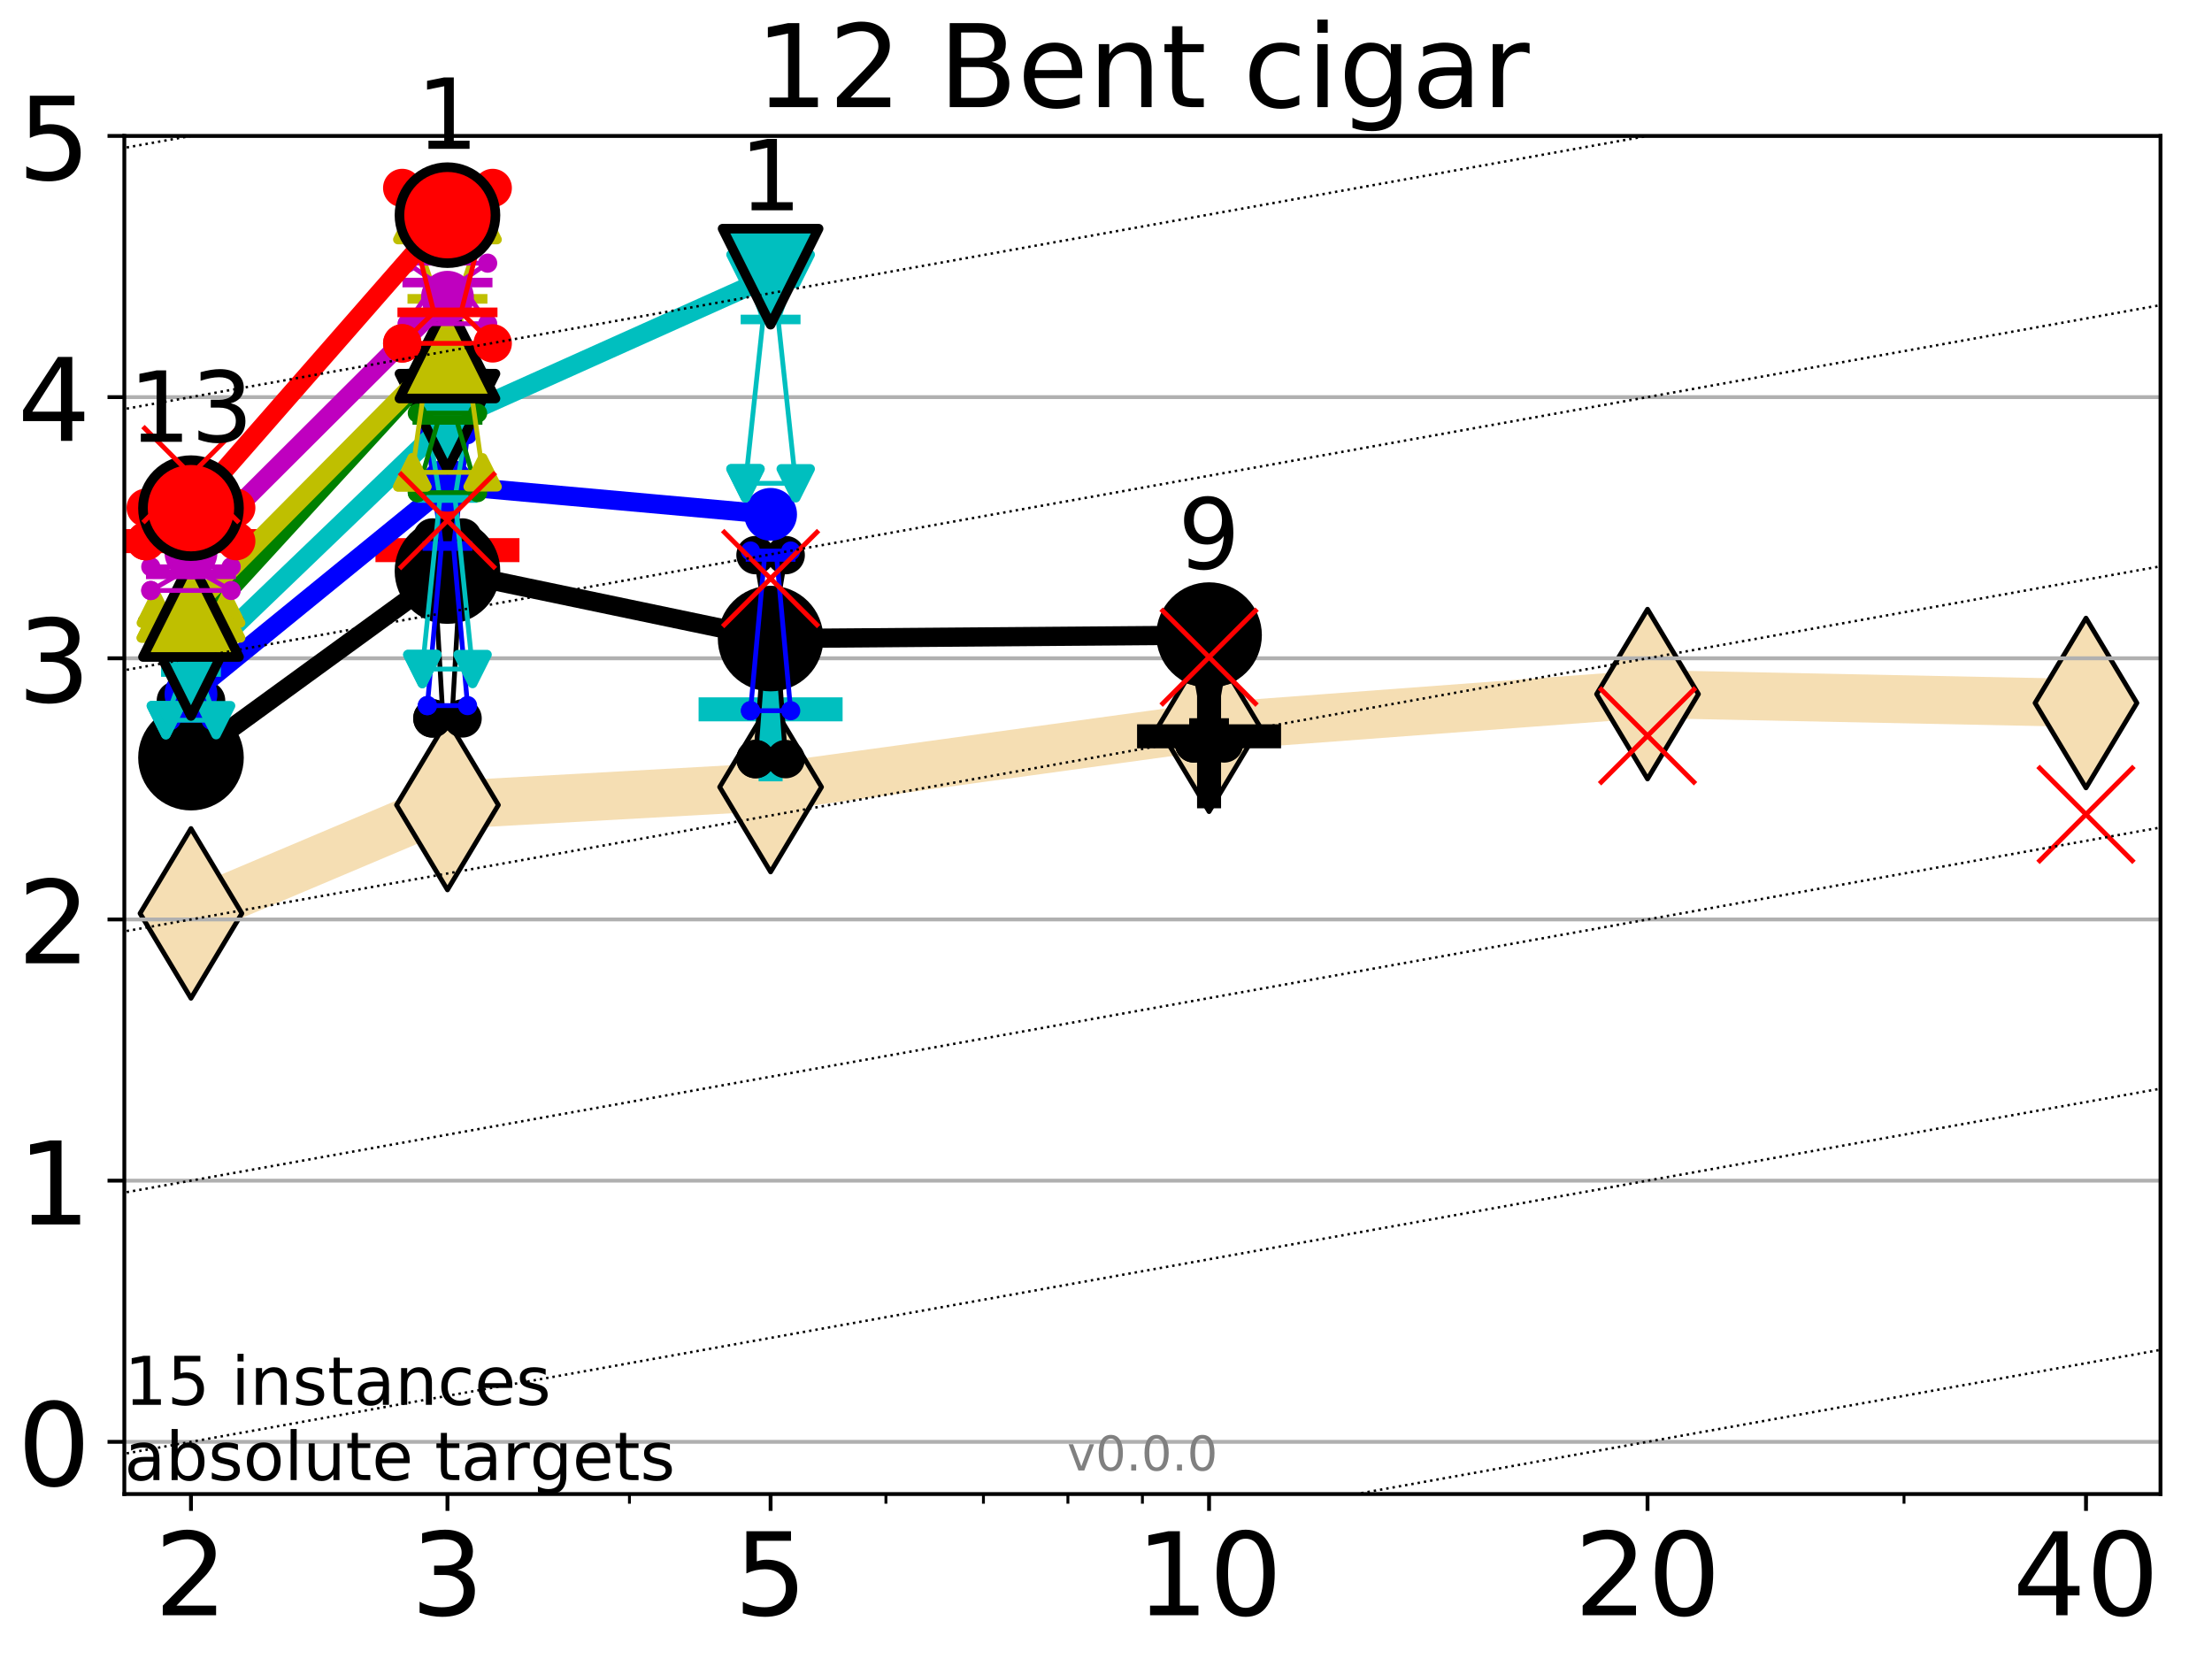 <?xml version="1.0" encoding="utf-8" standalone="no"?>
<!DOCTYPE svg PUBLIC "-//W3C//DTD SVG 1.1//EN"
  "http://www.w3.org/Graphics/SVG/1.1/DTD/svg11.dtd">
<!-- Created with matplotlib (http://matplotlib.org/) -->
<svg height="345.6pt" version="1.1" viewBox="0 0 460.8 345.6" width="460.8pt" xmlns="http://www.w3.org/2000/svg" xmlns:xlink="http://www.w3.org/1999/xlink">
 <defs>
  <style type="text/css">
*{stroke-linecap:butt;stroke-linejoin:round;}
  </style>
 </defs>
 <g id="figure_1">
  <g id="patch_1">
   <path d="M 0 345.6 
L 460.8 345.6 
L 460.8 0 
L 0 0 
z
" style="fill:#ffffff;"/>
  </g>
  <g id="axes_1">
   <g id="patch_2">
    <path d="M 25.9 311.24 
L 450.072 311.24 
L 450.072 28.32 
L 25.9 28.32 
z
" style="fill:#ffffff;"/>
   </g>
   <g id="line2d_1">
    <path clip-path="url(#p58a658ad1b)" d="M 39.784 190.278 
L 93.215 167.697 
L 160.53 163.956 
L 251.87 151.391 
L 343.211 144.594 
L 434.551 146.448 
" style="fill:none;stroke:#f5deb3;stroke-linecap:square;stroke-width:10;"/>
    <defs>
     <path d="M -0 17.678 
L 10.607 0 
L 0 -17.678 
L -10.607 -0 
z
" id="md60a83eccd" style="stroke:#000000;stroke-linejoin:miter;"/>
    </defs>
    <g clip-path="url(#p58a658ad1b)">
     <use style="fill:#f5deb3;stroke:#000000;stroke-linejoin:miter;" x="39.784" xlink:href="#md60a83eccd" y="190.278"/>
     <use style="fill:#f5deb3;stroke:#000000;stroke-linejoin:miter;" x="93.215" xlink:href="#md60a83eccd" y="167.697"/>
     <use style="fill:#f5deb3;stroke:#000000;stroke-linejoin:miter;" x="160.53" xlink:href="#md60a83eccd" y="163.956"/>
     <use style="fill:#f5deb3;stroke:#000000;stroke-linejoin:miter;" x="251.87" xlink:href="#md60a83eccd" y="151.391"/>
     <use style="fill:#f5deb3;stroke:#000000;stroke-linejoin:miter;" x="343.211" xlink:href="#md60a83eccd" y="144.594"/>
     <use style="fill:#f5deb3;stroke:#000000;stroke-linejoin:miter;" x="434.551" xlink:href="#md60a83eccd" y="146.448"/>
    </g>
   </g>
   <g id="line2d_2">
    <defs>
     <path d="M -15 0 
L 15 0 
M 0 15 
L 0 -15 
" id="m7600a50b6c" style="stroke:#ff0000;stroke-width:5;"/>
    </defs>
    <g clip-path="url(#p58a658ad1b)">
     <use style="fill:#ff0000;stroke:#ff0000;stroke-width:5;" x="39.784" xlink:href="#m7600a50b6c" y="112.727"/>
    </g>
   </g>
   <g id="line2d_3">
    <defs>
     <path d="M -15 0 
L 15 0 
M 0 15 
L 0 -15 
" id="m108e595a70" style="stroke:#000000;stroke-width:5;"/>
    </defs>
    <g clip-path="url(#p58a658ad1b)">
     <use style="stroke:#000000;stroke-width:5;" x="251.87" xlink:href="#m108e595a70" y="153.382"/>
    </g>
   </g>
   <g id="line2d_4">
    <g clip-path="url(#p58a658ad1b)">
     <use style="fill:#ff0000;stroke:#ff0000;stroke-width:5;" x="93.215" xlink:href="#m7600a50b6c" y="114.6"/>
    </g>
   </g>
   <g id="line2d_5">
    <defs>
     <path d="M -15 0 
L 15 0 
M 0 15 
L 0 -15 
" id="m11713379d2" style="stroke:#00bfbf;stroke-width:5;"/>
    </defs>
    <g clip-path="url(#p58a658ad1b)">
     <use style="fill:#00bfbf;stroke:#00bfbf;stroke-width:5;" x="160.53" xlink:href="#m11713379d2" y="147.769"/>
    </g>
   </g>
   <g id="matplotlib.axis_1">
    <g id="xtick_1">
     <g id="line2d_6">
      <defs>
       <path d="M 0 0 
L 0 3.5 
" id="m104a6e811b" style="stroke:#000000;stroke-width:0.8;"/>
      </defs>
      <g>
       <use style="stroke:#000000;stroke-width:0.8;" x="39.784" xlink:href="#m104a6e811b" y="311.24"/>
      </g>
     </g>
     <g id="text_1">
      <!-- 2 -->
      <defs>
       <path d="M 19.188 8.297 
L 53.609 8.297 
L 53.609 0 
L 7.328 0 
L 7.328 8.297 
Q 12.938 14.109 22.625 23.891 
Q 32.328 33.688 34.812 36.531 
Q 39.547 41.844 41.422 45.531 
Q 43.312 49.219 43.312 52.781 
Q 43.312 58.594 39.234 62.25 
Q 35.156 65.922 28.609 65.922 
Q 23.969 65.922 18.812 64.312 
Q 13.672 62.703 7.812 59.422 
L 7.812 69.391 
Q 13.766 71.781 18.938 73 
Q 24.125 74.219 28.422 74.219 
Q 39.75 74.219 46.484 68.547 
Q 53.219 62.891 53.219 53.422 
Q 53.219 48.922 51.531 44.891 
Q 49.859 40.875 45.406 35.406 
Q 44.188 33.984 37.641 27.219 
Q 31.109 20.453 19.188 8.297 
z
" id="DejaVuSans-32"/>
      </defs>
      <g transform="translate(32.149 336.476)scale(0.24 -0.24)">
       <use xlink:href="#DejaVuSans-32"/>
      </g>
     </g>
    </g>
    <g id="xtick_2">
     <g id="line2d_7">
      <g>
       <use style="stroke:#000000;stroke-width:0.8;" x="93.215" xlink:href="#m104a6e811b" y="311.24"/>
      </g>
     </g>
     <g id="text_2">
      <!-- 3 -->
      <defs>
       <path d="M 40.578 39.312 
Q 47.656 37.797 51.625 33 
Q 55.609 28.219 55.609 21.188 
Q 55.609 10.406 48.188 4.484 
Q 40.766 -1.422 27.094 -1.422 
Q 22.516 -1.422 17.656 -0.516 
Q 12.797 0.391 7.625 2.203 
L 7.625 11.719 
Q 11.719 9.328 16.594 8.109 
Q 21.484 6.891 26.812 6.891 
Q 36.078 6.891 40.938 10.547 
Q 45.797 14.203 45.797 21.188 
Q 45.797 27.641 41.281 31.266 
Q 36.766 34.906 28.719 34.906 
L 20.219 34.906 
L 20.219 43.016 
L 29.109 43.016 
Q 36.375 43.016 40.234 45.922 
Q 44.094 48.828 44.094 54.297 
Q 44.094 59.906 40.109 62.906 
Q 36.141 65.922 28.719 65.922 
Q 24.656 65.922 20.016 65.031 
Q 15.375 64.156 9.812 62.312 
L 9.812 71.094 
Q 15.438 72.656 20.344 73.438 
Q 25.25 74.219 29.594 74.219 
Q 40.828 74.219 47.359 69.109 
Q 53.906 64.016 53.906 55.328 
Q 53.906 49.266 50.438 45.094 
Q 46.969 40.922 40.578 39.312 
z
" id="DejaVuSans-33"/>
      </defs>
      <g transform="translate(85.58 336.476)scale(0.24 -0.24)">
       <use xlink:href="#DejaVuSans-33"/>
      </g>
     </g>
    </g>
    <g id="xtick_3">
     <g id="line2d_8">
      <g>
       <use style="stroke:#000000;stroke-width:0.8;" x="160.53" xlink:href="#m104a6e811b" y="311.24"/>
      </g>
     </g>
     <g id="text_3">
      <!-- 5 -->
      <defs>
       <path d="M 10.797 72.906 
L 49.516 72.906 
L 49.516 64.594 
L 19.828 64.594 
L 19.828 46.734 
Q 21.969 47.469 24.109 47.828 
Q 26.266 48.188 28.422 48.188 
Q 40.625 48.188 47.75 41.5 
Q 54.891 34.812 54.891 23.391 
Q 54.891 11.625 47.562 5.094 
Q 40.234 -1.422 26.906 -1.422 
Q 22.312 -1.422 17.547 -0.641 
Q 12.797 0.141 7.719 1.703 
L 7.719 11.625 
Q 12.109 9.234 16.797 8.062 
Q 21.484 6.891 26.703 6.891 
Q 35.156 6.891 40.078 11.328 
Q 45.016 15.766 45.016 23.391 
Q 45.016 31 40.078 35.438 
Q 35.156 39.891 26.703 39.891 
Q 22.75 39.891 18.812 39.016 
Q 14.891 38.141 10.797 36.281 
z
" id="DejaVuSans-35"/>
      </defs>
      <g transform="translate(152.895 336.476)scale(0.24 -0.24)">
       <use xlink:href="#DejaVuSans-35"/>
      </g>
     </g>
    </g>
    <g id="xtick_4">
     <g id="line2d_9">
      <g>
       <use style="stroke:#000000;stroke-width:0.8;" x="251.87" xlink:href="#m104a6e811b" y="311.24"/>
      </g>
     </g>
     <g id="text_4">
      <!-- 10 -->
      <defs>
       <path d="M 12.406 8.297 
L 28.516 8.297 
L 28.516 63.922 
L 10.984 60.406 
L 10.984 69.391 
L 28.422 72.906 
L 38.281 72.906 
L 38.281 8.297 
L 54.391 8.297 
L 54.391 0 
L 12.406 0 
z
" id="DejaVuSans-31"/>
       <path d="M 31.781 66.406 
Q 24.172 66.406 20.328 58.906 
Q 16.5 51.422 16.5 36.375 
Q 16.5 21.391 20.328 13.891 
Q 24.172 6.391 31.781 6.391 
Q 39.453 6.391 43.281 13.891 
Q 47.125 21.391 47.125 36.375 
Q 47.125 51.422 43.281 58.906 
Q 39.453 66.406 31.781 66.406 
z
M 31.781 74.219 
Q 44.047 74.219 50.516 64.516 
Q 56.984 54.828 56.984 36.375 
Q 56.984 17.969 50.516 8.266 
Q 44.047 -1.422 31.781 -1.422 
Q 19.531 -1.422 13.062 8.266 
Q 6.594 17.969 6.594 36.375 
Q 6.594 54.828 13.062 64.516 
Q 19.531 74.219 31.781 74.219 
z
" id="DejaVuSans-30"/>
      </defs>
      <g transform="translate(236.6 336.476)scale(0.24 -0.24)">
       <use xlink:href="#DejaVuSans-31"/>
       <use x="63.623" xlink:href="#DejaVuSans-30"/>
      </g>
     </g>
    </g>
    <g id="xtick_5">
     <g id="line2d_10">
      <g>
       <use style="stroke:#000000;stroke-width:0.8;" x="343.211" xlink:href="#m104a6e811b" y="311.24"/>
      </g>
     </g>
     <g id="text_5">
      <!-- 20 -->
      <g transform="translate(327.941 336.476)scale(0.24 -0.24)">
       <use xlink:href="#DejaVuSans-32"/>
       <use x="63.623" xlink:href="#DejaVuSans-30"/>
      </g>
     </g>
    </g>
    <g id="xtick_6">
     <g id="line2d_11">
      <g>
       <use style="stroke:#000000;stroke-width:0.8;" x="434.551" xlink:href="#m104a6e811b" y="311.24"/>
      </g>
     </g>
     <g id="text_6">
      <!-- 40 -->
      <defs>
       <path d="M 37.797 64.312 
L 12.891 25.391 
L 37.797 25.391 
z
M 35.203 72.906 
L 47.609 72.906 
L 47.609 25.391 
L 58.016 25.391 
L 58.016 17.188 
L 47.609 17.188 
L 47.609 0 
L 37.797 0 
L 37.797 17.188 
L 4.891 17.188 
L 4.891 26.703 
z
" id="DejaVuSans-34"/>
      </defs>
      <g transform="translate(419.281 336.476)scale(0.24 -0.24)">
       <use xlink:href="#DejaVuSans-34"/>
       <use x="63.623" xlink:href="#DejaVuSans-30"/>
      </g>
     </g>
    </g>
    <g id="xtick_7">
     <g id="line2d_12">
      <defs>
       <path d="M 0 0 
L 0 2 
" id="m4b5433f285" style="stroke:#000000;stroke-width:0.6;"/>
      </defs>
      <g>
       <use style="stroke:#000000;stroke-width:0.6;" x="39.784" xlink:href="#m4b5433f285" y="311.24"/>
      </g>
     </g>
    </g>
    <g id="xtick_8">
     <g id="line2d_13">
      <g>
       <use style="stroke:#000000;stroke-width:0.6;" x="93.215" xlink:href="#m4b5433f285" y="311.24"/>
      </g>
     </g>
    </g>
    <g id="xtick_9">
     <g id="line2d_14">
      <g>
       <use style="stroke:#000000;stroke-width:0.6;" x="131.125" xlink:href="#m4b5433f285" y="311.24"/>
      </g>
     </g>
    </g>
    <g id="xtick_10">
     <g id="line2d_15">
      <g>
       <use style="stroke:#000000;stroke-width:0.6;" x="160.53" xlink:href="#m4b5433f285" y="311.24"/>
      </g>
     </g>
    </g>
    <g id="xtick_11">
     <g id="line2d_16">
      <g>
       <use style="stroke:#000000;stroke-width:0.6;" x="184.555" xlink:href="#m4b5433f285" y="311.24"/>
      </g>
     </g>
    </g>
    <g id="xtick_12">
     <g id="line2d_17">
      <g>
       <use style="stroke:#000000;stroke-width:0.6;" x="204.869" xlink:href="#m4b5433f285" y="311.24"/>
      </g>
     </g>
    </g>
    <g id="xtick_13">
     <g id="line2d_18">
      <g>
       <use style="stroke:#000000;stroke-width:0.6;" x="222.465" xlink:href="#m4b5433f285" y="311.24"/>
      </g>
     </g>
    </g>
    <g id="xtick_14">
     <g id="line2d_19">
      <g>
       <use style="stroke:#000000;stroke-width:0.6;" x="237.986" xlink:href="#m4b5433f285" y="311.24"/>
      </g>
     </g>
    </g>
    <g id="xtick_15">
     <g id="line2d_20">
      <g>
       <use style="stroke:#000000;stroke-width:0.6;" x="343.211" xlink:href="#m4b5433f285" y="311.24"/>
      </g>
     </g>
    </g>
    <g id="xtick_16">
     <g id="line2d_21">
      <g>
       <use style="stroke:#000000;stroke-width:0.6;" x="396.641" xlink:href="#m4b5433f285" y="311.24"/>
      </g>
     </g>
    </g>
    <g id="xtick_17">
     <g id="line2d_22">
      <g>
       <use style="stroke:#000000;stroke-width:0.6;" x="434.551" xlink:href="#m4b5433f285" y="311.24"/>
      </g>
     </g>
    </g>
   </g>
   <g id="matplotlib.axis_2">
    <g id="ytick_1">
     <g id="line2d_23">
      <path clip-path="url(#p58a658ad1b)" d="M 25.9 300.358 
L 450.072 300.358 
" style="fill:none;stroke:#b0b0b0;stroke-linecap:square;stroke-width:0.8;"/>
     </g>
     <g id="line2d_24">
      <defs>
       <path d="M 0 0 
L -3.5 0 
" id="m03a68b4b3d" style="stroke:#000000;stroke-width:0.8;"/>
      </defs>
      <g>
       <use style="stroke:#000000;stroke-width:0.8;" x="25.9" xlink:href="#m03a68b4b3d" y="300.358"/>
      </g>
     </g>
     <g id="text_7">
      <!-- 0 -->
      <g transform="translate(3.63 309.477)scale(0.24 -0.24)">
       <use xlink:href="#DejaVuSans-30"/>
      </g>
     </g>
    </g>
    <g id="ytick_2">
     <g id="line2d_25">
      <path clip-path="url(#p58a658ad1b)" d="M 25.9 245.951 
L 450.072 245.951 
" style="fill:none;stroke:#b0b0b0;stroke-linecap:square;stroke-width:0.8;"/>
     </g>
     <g id="line2d_26">
      <g>
       <use style="stroke:#000000;stroke-width:0.8;" x="25.9" xlink:href="#m03a68b4b3d" y="245.951"/>
      </g>
     </g>
     <g id="text_8">
      <!-- 1 -->
      <g transform="translate(3.63 255.069)scale(0.24 -0.24)">
       <use xlink:href="#DejaVuSans-31"/>
      </g>
     </g>
    </g>
    <g id="ytick_3">
     <g id="line2d_27">
      <path clip-path="url(#p58a658ad1b)" d="M 25.9 191.543 
L 450.072 191.543 
" style="fill:none;stroke:#b0b0b0;stroke-linecap:square;stroke-width:0.8;"/>
     </g>
     <g id="line2d_28">
      <g>
       <use style="stroke:#000000;stroke-width:0.8;" x="25.9" xlink:href="#m03a68b4b3d" y="191.543"/>
      </g>
     </g>
     <g id="text_9">
      <!-- 2 -->
      <g transform="translate(3.63 200.661)scale(0.24 -0.24)">
       <use xlink:href="#DejaVuSans-32"/>
      </g>
     </g>
    </g>
    <g id="ytick_4">
     <g id="line2d_29">
      <path clip-path="url(#p58a658ad1b)" d="M 25.9 137.135 
L 450.072 137.135 
" style="fill:none;stroke:#b0b0b0;stroke-linecap:square;stroke-width:0.8;"/>
     </g>
     <g id="line2d_30">
      <g>
       <use style="stroke:#000000;stroke-width:0.8;" x="25.9" xlink:href="#m03a68b4b3d" y="137.135"/>
      </g>
     </g>
     <g id="text_10">
      <!-- 3 -->
      <g transform="translate(3.63 146.254)scale(0.24 -0.24)">
       <use xlink:href="#DejaVuSans-33"/>
      </g>
     </g>
    </g>
    <g id="ytick_5">
     <g id="line2d_31">
      <path clip-path="url(#p58a658ad1b)" d="M 25.9 82.728 
L 450.072 82.728 
" style="fill:none;stroke:#b0b0b0;stroke-linecap:square;stroke-width:0.8;"/>
     </g>
     <g id="line2d_32">
      <g>
       <use style="stroke:#000000;stroke-width:0.8;" x="25.9" xlink:href="#m03a68b4b3d" y="82.728"/>
      </g>
     </g>
     <g id="text_11">
      <!-- 4 -->
      <g transform="translate(3.63 91.846)scale(0.24 -0.24)">
       <use xlink:href="#DejaVuSans-34"/>
      </g>
     </g>
    </g>
    <g id="ytick_6">
     <g id="line2d_33">
      <path clip-path="url(#p58a658ad1b)" d="M 25.9 28.32 
L 450.072 28.32 
" style="fill:none;stroke:#b0b0b0;stroke-linecap:square;stroke-width:0.8;"/>
     </g>
     <g id="line2d_34">
      <g>
       <use style="stroke:#000000;stroke-width:0.8;" x="25.9" xlink:href="#m03a68b4b3d" y="28.32"/>
      </g>
     </g>
     <g id="text_12">
      <!-- 5 -->
      <g transform="translate(3.63 37.438)scale(0.24 -0.24)">
       <use xlink:href="#DejaVuSans-35"/>
      </g>
     </g>
    </g>
   </g>
   <g id="line2d_35">
    <path clip-path="url(#p58a658ad1b)" d="M 36.644 161.21 
L 38.842 153.162 
L 36.644 145.92 
L 42.924 145.92 
L 40.726 153.162 
L 42.924 161.21 
L 36.644 161.21 
" style="fill:none;stroke:#000000;stroke-linecap:square;"/>
   </g>
   <g id="line2d_36">
    <path clip-path="url(#p58a658ad1b)" d="M 36.644 161.21 
L 42.924 161.21 
L 42.924 145.92 
L 36.644 145.92 
L 36.644 161.21 
" style="fill:none;"/>
    <defs>
     <path d="M 0 3 
C 0.796 3 1.559 2.684 2.121 2.121 
C 2.684 1.559 3 0.796 3 0 
C 3 -0.796 2.684 -1.559 2.121 -2.121 
C 1.559 -2.684 0.796 -3 0 -3 
C -0.796 -3 -1.559 -2.684 -2.121 -2.121 
C -2.684 -1.559 -3 -0.796 -3 0 
C -3 0.796 -2.684 1.559 -2.121 2.121 
C -1.559 2.684 -0.796 3 0 3 
z
" id="m771c3d6e8c" style="stroke:#000000;stroke-width:2;"/>
    </defs>
    <g clip-path="url(#p58a658ad1b)">
     <use style="stroke:#000000;stroke-width:2;" x="36.644" xlink:href="#m771c3d6e8c" y="161.21"/>
     <use style="stroke:#000000;stroke-width:2;" x="42.924" xlink:href="#m771c3d6e8c" y="161.21"/>
     <use style="stroke:#000000;stroke-width:2;" x="42.924" xlink:href="#m771c3d6e8c" y="145.92"/>
     <use style="stroke:#000000;stroke-width:2;" x="36.644" xlink:href="#m771c3d6e8c" y="145.92"/>
     <use style="stroke:#000000;stroke-width:2;" x="36.644" xlink:href="#m771c3d6e8c" y="161.21"/>
    </g>
   </g>
   <g id="line2d_37">
    <path clip-path="url(#p58a658ad1b)" d="M 36.644 153.162 
L 42.924 153.162 
" style="fill:none;stroke:#000000;stroke-linecap:square;stroke-width:2;"/>
   </g>
   <g id="line2d_38">
    <path clip-path="url(#p58a658ad1b)" d="M 90.075 149.656 
L 92.273 149.51 
L 90.075 111.972 
L 96.355 111.972 
L 94.157 149.51 
L 96.355 149.656 
L 90.075 149.656 
" style="fill:none;stroke:#000000;stroke-linecap:square;"/>
   </g>
   <g id="line2d_39">
    <path clip-path="url(#p58a658ad1b)" d="M 90.075 149.656 
L 96.355 149.656 
L 96.355 111.972 
L 90.075 111.972 
L 90.075 149.656 
" style="fill:none;"/>
    <g clip-path="url(#p58a658ad1b)">
     <use style="stroke:#000000;stroke-width:2;" x="90.075" xlink:href="#m771c3d6e8c" y="149.656"/>
     <use style="stroke:#000000;stroke-width:2;" x="96.355" xlink:href="#m771c3d6e8c" y="149.656"/>
     <use style="stroke:#000000;stroke-width:2;" x="96.355" xlink:href="#m771c3d6e8c" y="111.972"/>
     <use style="stroke:#000000;stroke-width:2;" x="90.075" xlink:href="#m771c3d6e8c" y="111.972"/>
     <use style="stroke:#000000;stroke-width:2;" x="90.075" xlink:href="#m771c3d6e8c" y="149.656"/>
    </g>
   </g>
   <g id="line2d_40">
    <path clip-path="url(#p58a658ad1b)" d="M 90.075 149.51 
L 96.355 149.51 
" style="fill:none;stroke:#000000;stroke-linecap:square;stroke-width:2;"/>
   </g>
   <g id="line2d_41">
    <path clip-path="url(#p58a658ad1b)" d="M 157.39 158.134 
L 159.588 128.732 
L 157.39 115.642 
L 163.669 115.642 
L 161.472 128.732 
L 163.669 158.134 
L 157.39 158.134 
" style="fill:none;stroke:#000000;stroke-linecap:square;"/>
   </g>
   <g id="line2d_42">
    <path clip-path="url(#p58a658ad1b)" d="M 157.39 158.134 
L 163.669 158.134 
L 163.669 115.642 
L 157.39 115.642 
L 157.39 158.134 
" style="fill:none;"/>
    <g clip-path="url(#p58a658ad1b)">
     <use style="stroke:#000000;stroke-width:2;" x="157.39" xlink:href="#m771c3d6e8c" y="158.134"/>
     <use style="stroke:#000000;stroke-width:2;" x="163.669" xlink:href="#m771c3d6e8c" y="158.134"/>
     <use style="stroke:#000000;stroke-width:2;" x="163.669" xlink:href="#m771c3d6e8c" y="115.642"/>
     <use style="stroke:#000000;stroke-width:2;" x="157.39" xlink:href="#m771c3d6e8c" y="115.642"/>
     <use style="stroke:#000000;stroke-width:2;" x="157.39" xlink:href="#m771c3d6e8c" y="158.134"/>
    </g>
   </g>
   <g id="line2d_43">
    <path clip-path="url(#p58a658ad1b)" d="M 157.39 128.732 
L 163.669 128.732 
" style="fill:none;stroke:#000000;stroke-linecap:square;stroke-width:2;"/>
   </g>
   <g id="line2d_44">
    <path clip-path="url(#p58a658ad1b)" d="M 248.73 154.87 
L 250.928 150.618 
L 248.73 138.66 
L 255.01 138.66 
L 252.812 150.618 
L 255.01 154.87 
L 248.73 154.87 
" style="fill:none;stroke:#000000;stroke-linecap:square;"/>
   </g>
   <g id="line2d_45">
    <path clip-path="url(#p58a658ad1b)" d="M 248.73 154.87 
L 255.01 154.87 
L 255.01 138.66 
L 248.73 138.66 
L 248.73 154.87 
" style="fill:none;"/>
    <g clip-path="url(#p58a658ad1b)">
     <use style="stroke:#000000;stroke-width:2;" x="248.73" xlink:href="#m771c3d6e8c" y="154.87"/>
     <use style="stroke:#000000;stroke-width:2;" x="255.01" xlink:href="#m771c3d6e8c" y="154.87"/>
     <use style="stroke:#000000;stroke-width:2;" x="255.01" xlink:href="#m771c3d6e8c" y="138.66"/>
     <use style="stroke:#000000;stroke-width:2;" x="248.73" xlink:href="#m771c3d6e8c" y="138.66"/>
     <use style="stroke:#000000;stroke-width:2;" x="248.73" xlink:href="#m771c3d6e8c" y="154.87"/>
    </g>
   </g>
   <g id="line2d_46">
    <path clip-path="url(#p58a658ad1b)" d="M 248.73 150.618 
L 255.01 150.618 
" style="fill:none;stroke:#000000;stroke-linecap:square;stroke-width:2;"/>
   </g>
   <g id="line2d_47">
    <path clip-path="url(#p58a658ad1b)" d="M 39.784 157.831 
L 93.215 118.961 
" style="fill:none;stroke:#000000;stroke-linecap:square;stroke-width:4;"/>
   </g>
   <g id="line2d_48">
    <path clip-path="url(#p58a658ad1b)" d="M 93.215 118.961 
L 160.53 133.023 
" style="fill:none;stroke:#000000;stroke-linecap:square;stroke-width:4;"/>
   </g>
   <g id="line2d_49">
    <path clip-path="url(#p58a658ad1b)" d="M 160.53 133.023 
L 251.87 132.304 
" style="fill:none;stroke:#000000;stroke-linecap:square;stroke-width:4;"/>
   </g>
   <g id="line2d_50">
    <path clip-path="url(#p58a658ad1b)" d="M 39.784 157.831 
L 93.215 118.961 
L 160.53 133.023 
L 251.87 132.304 
" style="fill:none;"/>
    <defs>
     <path d="M 0 10 
C 2.652 10 5.196 8.946 7.071 7.071 
C 8.946 5.196 10 2.652 10 0 
C 10 -2.652 8.946 -5.196 7.071 -7.071 
C 5.196 -8.946 2.652 -10 0 -10 
C -2.652 -10 -5.196 -8.946 -7.071 -7.071 
C -8.946 -5.196 -10 -2.652 -10 0 
C -10 2.652 -8.946 5.196 -7.071 7.071 
C -5.196 8.946 -2.652 10 0 10 
z
" id="mbc711d12b0" style="stroke:#000000;stroke-width:2;"/>
    </defs>
    <g clip-path="url(#p58a658ad1b)">
     <use style="stroke:#000000;stroke-width:2;" x="39.784" xlink:href="#mbc711d12b0" y="157.831"/>
     <use style="stroke:#000000;stroke-width:2;" x="93.215" xlink:href="#mbc711d12b0" y="118.961"/>
     <use style="stroke:#000000;stroke-width:2;" x="160.53" xlink:href="#mbc711d12b0" y="133.023"/>
     <use style="stroke:#000000;stroke-width:2;" x="251.87" xlink:href="#mbc711d12b0" y="132.304"/>
    </g>
   </g>
   <g id="line2d_51">
    <path clip-path="url(#p58a658ad1b)" d="M 35.597 150.027 
L 38.528 146.058 
L 35.597 137.892 
L 43.971 137.892 
L 41.04 146.058 
L 43.971 150.027 
L 35.597 150.027 
" style="fill:none;stroke:#0000ff;stroke-linecap:square;"/>
   </g>
   <g id="line2d_52">
    <path clip-path="url(#p58a658ad1b)" d="M 35.597 150.027 
L 43.971 150.027 
L 43.971 137.892 
L 35.597 137.892 
L 35.597 150.027 
" style="fill:none;"/>
    <defs>
     <path d="M 0 1.5 
C 0.398 1.5 0.779 1.342 1.061 1.061 
C 1.342 0.779 1.5 0.398 1.5 0 
C 1.5 -0.398 1.342 -0.779 1.061 -1.061 
C 0.779 -1.342 0.398 -1.5 0 -1.5 
C -0.398 -1.5 -0.779 -1.342 -1.061 -1.061 
C -1.342 -0.779 -1.5 -0.398 -1.5 0 
C -1.5 0.398 -1.342 0.779 -1.061 1.061 
C -0.779 1.342 -0.398 1.5 0 1.5 
z
" id="m13d7c26eda" style="stroke:#0000ff;"/>
    </defs>
    <g clip-path="url(#p58a658ad1b)">
     <use style="fill:#0000ff;stroke:#0000ff;" x="35.597" xlink:href="#m13d7c26eda" y="150.027"/>
     <use style="fill:#0000ff;stroke:#0000ff;" x="43.971" xlink:href="#m13d7c26eda" y="150.027"/>
     <use style="fill:#0000ff;stroke:#0000ff;" x="43.971" xlink:href="#m13d7c26eda" y="137.892"/>
     <use style="fill:#0000ff;stroke:#0000ff;" x="35.597" xlink:href="#m13d7c26eda" y="137.892"/>
     <use style="fill:#0000ff;stroke:#0000ff;" x="35.597" xlink:href="#m13d7c26eda" y="150.027"/>
    </g>
   </g>
   <g id="line2d_53">
    <path clip-path="url(#p58a658ad1b)" d="M 35.597 146.058 
L 43.971 146.058 
" style="fill:none;stroke:#0000ff;stroke-linecap:square;stroke-width:2;"/>
   </g>
   <g id="line2d_54">
    <path clip-path="url(#p58a658ad1b)" d="M 89.028 146.989 
L 91.959 113.742 
L 89.028 90.551 
L 97.401 90.551 
L 94.471 113.742 
L 97.401 146.989 
L 89.028 146.989 
" style="fill:none;stroke:#0000ff;stroke-linecap:square;"/>
   </g>
   <g id="line2d_55">
    <path clip-path="url(#p58a658ad1b)" d="M 89.028 146.989 
L 97.401 146.989 
L 97.401 90.551 
L 89.028 90.551 
L 89.028 146.989 
" style="fill:none;"/>
    <g clip-path="url(#p58a658ad1b)">
     <use style="fill:#0000ff;stroke:#0000ff;" x="89.028" xlink:href="#m13d7c26eda" y="146.989"/>
     <use style="fill:#0000ff;stroke:#0000ff;" x="97.401" xlink:href="#m13d7c26eda" y="146.989"/>
     <use style="fill:#0000ff;stroke:#0000ff;" x="97.401" xlink:href="#m13d7c26eda" y="90.551"/>
     <use style="fill:#0000ff;stroke:#0000ff;" x="89.028" xlink:href="#m13d7c26eda" y="90.551"/>
     <use style="fill:#0000ff;stroke:#0000ff;" x="89.028" xlink:href="#m13d7c26eda" y="146.989"/>
    </g>
   </g>
   <g id="line2d_56">
    <path clip-path="url(#p58a658ad1b)" d="M 89.028 113.742 
L 97.401 113.742 
" style="fill:none;stroke:#0000ff;stroke-linecap:square;stroke-width:2;"/>
   </g>
   <g id="line2d_57">
    <path clip-path="url(#p58a658ad1b)" d="M 156.343 148.053 
L 159.274 116.018 
L 156.343 114.791 
L 164.716 114.791 
L 161.786 116.018 
L 164.716 148.053 
L 156.343 148.053 
" style="fill:none;stroke:#0000ff;stroke-linecap:square;"/>
   </g>
   <g id="line2d_58">
    <path clip-path="url(#p58a658ad1b)" d="M 156.343 148.053 
L 164.716 148.053 
L 164.716 114.791 
L 156.343 114.791 
L 156.343 148.053 
" style="fill:none;"/>
    <g clip-path="url(#p58a658ad1b)">
     <use style="fill:#0000ff;stroke:#0000ff;" x="156.343" xlink:href="#m13d7c26eda" y="148.053"/>
     <use style="fill:#0000ff;stroke:#0000ff;" x="164.716" xlink:href="#m13d7c26eda" y="148.053"/>
     <use style="fill:#0000ff;stroke:#0000ff;" x="164.716" xlink:href="#m13d7c26eda" y="114.791"/>
     <use style="fill:#0000ff;stroke:#0000ff;" x="156.343" xlink:href="#m13d7c26eda" y="114.791"/>
     <use style="fill:#0000ff;stroke:#0000ff;" x="156.343" xlink:href="#m13d7c26eda" y="148.053"/>
    </g>
   </g>
   <g id="line2d_59">
    <path clip-path="url(#p58a658ad1b)" d="M 156.343 116.018 
L 164.716 116.018 
" style="fill:none;stroke:#0000ff;stroke-linecap:square;stroke-width:2;"/>
   </g>
   <g id="line2d_60">
    <path clip-path="url(#p58a658ad1b)" d="M 39.784 144.612 
L 93.215 101.081 
" style="fill:none;stroke:#0000ff;stroke-linecap:square;stroke-width:4;"/>
   </g>
   <g id="line2d_61">
    <path clip-path="url(#p58a658ad1b)" d="M 93.215 101.081 
L 160.53 107.149 
" style="fill:none;stroke:#0000ff;stroke-linecap:square;stroke-width:4;"/>
   </g>
   <g id="line2d_62">
    <path clip-path="url(#p58a658ad1b)" d="M 39.784 144.612 
L 93.215 101.081 
L 160.53 107.149 
" style="fill:none;"/>
    <defs>
     <path d="M 0 5 
C 1.326 5 2.598 4.473 3.536 3.536 
C 4.473 2.598 5 1.326 5 0 
C 5 -1.326 4.473 -2.598 3.536 -3.536 
C 2.598 -4.473 1.326 -5 0 -5 
C -1.326 -5 -2.598 -4.473 -3.536 -3.536 
C -4.473 -2.598 -5 -1.326 -5 0 
C -5 1.326 -4.473 2.598 -3.536 3.536 
C -2.598 4.473 -1.326 5 0 5 
z
" id="mda7591f2d1" style="stroke:#0000ff;"/>
    </defs>
    <g clip-path="url(#p58a658ad1b)">
     <use style="fill:#0000ff;stroke:#0000ff;" x="39.784" xlink:href="#mda7591f2d1" y="144.612"/>
     <use style="fill:#0000ff;stroke:#0000ff;" x="93.215" xlink:href="#mda7591f2d1" y="101.081"/>
     <use style="fill:#0000ff;stroke:#0000ff;" x="160.53" xlink:href="#mda7591f2d1" y="107.149"/>
    </g>
   </g>
   <g id="line2d_63">
    <path clip-path="url(#p58a658ad1b)" d="M 34.551 150.027 
L 38.214 139.995 
L 34.551 135.328 
L 45.017 135.328 
L 41.354 139.995 
L 45.017 150.027 
L 34.551 150.027 
" style="fill:none;stroke:#00bfbf;stroke-linecap:square;"/>
   </g>
   <g id="line2d_64">
    <path clip-path="url(#p58a658ad1b)" d="M 34.551 150.027 
L 45.017 150.027 
L 45.017 135.328 
L 34.551 135.328 
L 34.551 150.027 
" style="fill:none;"/>
    <defs>
     <path d="M -0 3 
L 3 -3 
L -3 -3 
z
" id="meedec5383c" style="stroke:#00bfbf;stroke-linejoin:miter;stroke-width:2;"/>
    </defs>
    <g clip-path="url(#p58a658ad1b)">
     <use style="fill:#00bfbf;stroke:#00bfbf;stroke-linejoin:miter;stroke-width:2;" x="34.551" xlink:href="#meedec5383c" y="150.027"/>
     <use style="fill:#00bfbf;stroke:#00bfbf;stroke-linejoin:miter;stroke-width:2;" x="45.017" xlink:href="#meedec5383c" y="150.027"/>
     <use style="fill:#00bfbf;stroke:#00bfbf;stroke-linejoin:miter;stroke-width:2;" x="45.017" xlink:href="#meedec5383c" y="135.328"/>
     <use style="fill:#00bfbf;stroke:#00bfbf;stroke-linejoin:miter;stroke-width:2;" x="34.551" xlink:href="#meedec5383c" y="135.328"/>
     <use style="fill:#00bfbf;stroke:#00bfbf;stroke-linejoin:miter;stroke-width:2;" x="34.551" xlink:href="#meedec5383c" y="150.027"/>
    </g>
   </g>
   <g id="line2d_65">
    <path clip-path="url(#p58a658ad1b)" d="M 34.551 139.995 
L 45.017 139.995 
" style="fill:none;stroke:#00bfbf;stroke-linecap:square;stroke-width:2;"/>
   </g>
   <g id="line2d_66">
    <path clip-path="url(#p58a658ad1b)" d="M 87.982 139.373 
L 91.645 103.742 
L 87.982 80.815 
L 98.448 80.815 
L 94.785 103.742 
L 98.448 139.373 
L 87.982 139.373 
" style="fill:none;stroke:#00bfbf;stroke-linecap:square;"/>
   </g>
   <g id="line2d_67">
    <path clip-path="url(#p58a658ad1b)" d="M 87.982 139.373 
L 98.448 139.373 
L 98.448 80.815 
L 87.982 80.815 
L 87.982 139.373 
" style="fill:none;"/>
    <g clip-path="url(#p58a658ad1b)">
     <use style="fill:#00bfbf;stroke:#00bfbf;stroke-linejoin:miter;stroke-width:2;" x="87.982" xlink:href="#meedec5383c" y="139.373"/>
     <use style="fill:#00bfbf;stroke:#00bfbf;stroke-linejoin:miter;stroke-width:2;" x="98.448" xlink:href="#meedec5383c" y="139.373"/>
     <use style="fill:#00bfbf;stroke:#00bfbf;stroke-linejoin:miter;stroke-width:2;" x="98.448" xlink:href="#meedec5383c" y="80.815"/>
     <use style="fill:#00bfbf;stroke:#00bfbf;stroke-linejoin:miter;stroke-width:2;" x="87.982" xlink:href="#meedec5383c" y="80.815"/>
     <use style="fill:#00bfbf;stroke:#00bfbf;stroke-linejoin:miter;stroke-width:2;" x="87.982" xlink:href="#meedec5383c" y="139.373"/>
    </g>
   </g>
   <g id="line2d_68">
    <path clip-path="url(#p58a658ad1b)" d="M 87.982 103.742 
L 98.448 103.742 
" style="fill:none;stroke:#00bfbf;stroke-linecap:square;stroke-width:2;"/>
   </g>
   <g id="line2d_69">
    <path clip-path="url(#p58a658ad1b)" d="M 155.296 100.679 
L 158.96 66.552 
L 155.296 56.039 
L 165.763 56.039 
L 162.1 66.552 
L 165.763 100.679 
L 155.296 100.679 
" style="fill:none;stroke:#00bfbf;stroke-linecap:square;"/>
   </g>
   <g id="line2d_70">
    <path clip-path="url(#p58a658ad1b)" d="M 155.296 100.679 
L 165.763 100.679 
L 165.763 56.039 
L 155.296 56.039 
L 155.296 100.679 
" style="fill:none;"/>
    <g clip-path="url(#p58a658ad1b)">
     <use style="fill:#00bfbf;stroke:#00bfbf;stroke-linejoin:miter;stroke-width:2;" x="155.296" xlink:href="#meedec5383c" y="100.679"/>
     <use style="fill:#00bfbf;stroke:#00bfbf;stroke-linejoin:miter;stroke-width:2;" x="165.763" xlink:href="#meedec5383c" y="100.679"/>
     <use style="fill:#00bfbf;stroke:#00bfbf;stroke-linejoin:miter;stroke-width:2;" x="165.763" xlink:href="#meedec5383c" y="56.039"/>
     <use style="fill:#00bfbf;stroke:#00bfbf;stroke-linejoin:miter;stroke-width:2;" x="155.296" xlink:href="#meedec5383c" y="56.039"/>
     <use style="fill:#00bfbf;stroke:#00bfbf;stroke-linejoin:miter;stroke-width:2;" x="155.296" xlink:href="#meedec5383c" y="100.679"/>
    </g>
   </g>
   <g id="line2d_71">
    <path clip-path="url(#p58a658ad1b)" d="M 155.296 66.552 
L 165.763 66.552 
" style="fill:none;stroke:#00bfbf;stroke-linecap:square;stroke-width:2;"/>
   </g>
   <g id="line2d_72">
    <path clip-path="url(#p58a658ad1b)" d="M 39.784 139.146 
L 93.215 87.847 
" style="fill:none;stroke:#00bfbf;stroke-linecap:square;stroke-width:4;"/>
   </g>
   <g id="line2d_73">
    <path clip-path="url(#p58a658ad1b)" d="M 93.215 87.847 
L 160.53 57.635 
" style="fill:none;stroke:#00bfbf;stroke-linecap:square;stroke-width:4;"/>
   </g>
   <g id="line2d_74">
    <path clip-path="url(#p58a658ad1b)" d="M 39.784 139.146 
L 93.215 87.847 
L 160.53 57.635 
" style="fill:none;"/>
    <defs>
     <path d="M -0 10 
L 10 -10 
L -10 -10 
z
" id="m2d95d7204e" style="stroke:#000000;stroke-linejoin:miter;stroke-width:2;"/>
    </defs>
    <g clip-path="url(#p58a658ad1b)">
     <use style="fill:#00bfbf;stroke:#000000;stroke-linejoin:miter;stroke-width:2;" x="39.784" xlink:href="#m2d95d7204e" y="139.146"/>
     <use style="fill:#00bfbf;stroke:#000000;stroke-linejoin:miter;stroke-width:2;" x="93.215" xlink:href="#m2d95d7204e" y="87.847"/>
     <use style="fill:#00bfbf;stroke:#000000;stroke-linejoin:miter;stroke-width:2;" x="160.53" xlink:href="#m2d95d7204e" y="57.635"/>
    </g>
   </g>
   <g id="line2d_75">
    <path clip-path="url(#p58a658ad1b)" d="M 33.504 133.567 
L 37.9 130.45 
L 33.504 128.364 
L 46.064 128.364 
L 41.668 130.45 
L 46.064 133.567 
L 33.504 133.567 
" style="fill:none;stroke:#008000;stroke-linecap:square;"/>
   </g>
   <g id="line2d_76">
    <path clip-path="url(#p58a658ad1b)" d="M 33.504 133.567 
L 46.064 133.567 
L 46.064 128.364 
L 33.504 128.364 
L 33.504 133.567 
" style="fill:none;"/>
    <defs>
     <path d="M 0 1.5 
C 0.398 1.5 0.779 1.342 1.061 1.061 
C 1.342 0.779 1.5 0.398 1.5 0 
C 1.5 -0.398 1.342 -0.779 1.061 -1.061 
C 0.779 -1.342 0.398 -1.5 0 -1.5 
C -0.398 -1.5 -0.779 -1.342 -1.061 -1.061 
C -1.342 -0.779 -1.5 -0.398 -1.5 0 
C -1.5 0.398 -1.342 0.779 -1.061 1.061 
C -0.779 1.342 -0.398 1.5 0 1.5 
z
" id="m774bbfa4ca" style="stroke:#008000;"/>
    </defs>
    <g clip-path="url(#p58a658ad1b)">
     <use style="fill:#008000;stroke:#008000;" x="33.504" xlink:href="#m774bbfa4ca" y="133.567"/>
     <use style="fill:#008000;stroke:#008000;" x="46.064" xlink:href="#m774bbfa4ca" y="133.567"/>
     <use style="fill:#008000;stroke:#008000;" x="46.064" xlink:href="#m774bbfa4ca" y="128.364"/>
     <use style="fill:#008000;stroke:#008000;" x="33.504" xlink:href="#m774bbfa4ca" y="128.364"/>
     <use style="fill:#008000;stroke:#008000;" x="33.504" xlink:href="#m774bbfa4ca" y="133.567"/>
    </g>
   </g>
   <g id="line2d_77">
    <path clip-path="url(#p58a658ad1b)" d="M 33.504 130.45 
L 46.064 130.45 
" style="fill:none;stroke:#008000;stroke-linecap:square;stroke-width:2;"/>
   </g>
   <g id="line2d_78">
    <path clip-path="url(#p58a658ad1b)" d="M 86.935 102.62 
L 91.331 87.476 
L 86.935 86.065 
L 99.495 86.065 
L 95.099 87.476 
L 99.495 102.62 
L 86.935 102.62 
" style="fill:none;stroke:#008000;stroke-linecap:square;"/>
   </g>
   <g id="line2d_79">
    <path clip-path="url(#p58a658ad1b)" d="M 86.935 102.62 
L 99.495 102.62 
L 99.495 86.065 
L 86.935 86.065 
L 86.935 102.62 
" style="fill:none;"/>
    <g clip-path="url(#p58a658ad1b)">
     <use style="fill:#008000;stroke:#008000;" x="86.935" xlink:href="#m774bbfa4ca" y="102.62"/>
     <use style="fill:#008000;stroke:#008000;" x="99.495" xlink:href="#m774bbfa4ca" y="102.62"/>
     <use style="fill:#008000;stroke:#008000;" x="99.495" xlink:href="#m774bbfa4ca" y="86.065"/>
     <use style="fill:#008000;stroke:#008000;" x="86.935" xlink:href="#m774bbfa4ca" y="86.065"/>
     <use style="fill:#008000;stroke:#008000;" x="86.935" xlink:href="#m774bbfa4ca" y="102.62"/>
    </g>
   </g>
   <g id="line2d_80">
    <path clip-path="url(#p58a658ad1b)" d="M 86.935 87.476 
L 99.495 87.476 
" style="fill:none;stroke:#008000;stroke-linecap:square;stroke-width:2;"/>
   </g>
   <g id="line2d_81">
    <path clip-path="url(#p58a658ad1b)" d="M 39.784 131.503 
L 93.215 73.225 
" style="fill:none;stroke:#008000;stroke-linecap:square;stroke-width:4;"/>
   </g>
   <g id="line2d_82">
    <path clip-path="url(#p58a658ad1b)" d="M 39.784 131.503 
L 93.215 73.225 
" style="fill:none;"/>
    <defs>
     <path d="M 0 5 
C 1.326 5 2.598 4.473 3.536 3.536 
C 4.473 2.598 5 1.326 5 0 
C 5 -1.326 4.473 -2.598 3.536 -3.536 
C 2.598 -4.473 1.326 -5 0 -5 
C -1.326 -5 -2.598 -4.473 -3.536 -3.536 
C -4.473 -2.598 -5 -1.326 -5 0 
C -5 1.326 -4.473 2.598 -3.536 3.536 
C -2.598 4.473 -1.326 5 0 5 
z
" id="m72b8c21c21" style="stroke:#008000;"/>
    </defs>
    <g clip-path="url(#p58a658ad1b)">
     <use style="fill:#008000;stroke:#008000;" x="39.784" xlink:href="#m72b8c21c21" y="131.503"/>
     <use style="fill:#008000;stroke:#008000;" x="93.215" xlink:href="#m72b8c21c21" y="73.225"/>
    </g>
   </g>
   <g id="line2d_83">
    <path clip-path="url(#p58a658ad1b)" d="M 32.458 129.879 
L 37.586 127.37 
L 32.458 126.765 
L 47.11 126.765 
L 41.982 127.37 
L 47.11 129.879 
L 32.458 129.879 
" style="fill:none;stroke:#bfbf00;stroke-linecap:square;"/>
   </g>
   <g id="line2d_84">
    <path clip-path="url(#p58a658ad1b)" d="M 32.458 129.879 
L 47.11 129.879 
L 47.11 126.765 
L 32.458 126.765 
L 32.458 129.879 
" style="fill:none;"/>
    <defs>
     <path d="M 0 -3 
L -3 3 
L 3 3 
z
" id="m496df7ce43" style="stroke:#bfbf00;stroke-linejoin:miter;stroke-width:2;"/>
    </defs>
    <g clip-path="url(#p58a658ad1b)">
     <use style="fill:#bfbf00;stroke:#bfbf00;stroke-linejoin:miter;stroke-width:2;" x="32.458" xlink:href="#m496df7ce43" y="129.879"/>
     <use style="fill:#bfbf00;stroke:#bfbf00;stroke-linejoin:miter;stroke-width:2;" x="47.11" xlink:href="#m496df7ce43" y="129.879"/>
     <use style="fill:#bfbf00;stroke:#bfbf00;stroke-linejoin:miter;stroke-width:2;" x="47.11" xlink:href="#m496df7ce43" y="126.765"/>
     <use style="fill:#bfbf00;stroke:#bfbf00;stroke-linejoin:miter;stroke-width:2;" x="32.458" xlink:href="#m496df7ce43" y="126.765"/>
     <use style="fill:#bfbf00;stroke:#bfbf00;stroke-linejoin:miter;stroke-width:2;" x="32.458" xlink:href="#m496df7ce43" y="129.879"/>
    </g>
   </g>
   <g id="line2d_85">
    <path clip-path="url(#p58a658ad1b)" d="M 32.458 127.37 
L 47.11 127.37 
" style="fill:none;stroke:#bfbf00;stroke-linecap:square;stroke-width:2;"/>
   </g>
   <g id="line2d_86">
    <path clip-path="url(#p58a658ad1b)" d="M 85.888 98.392 
L 91.017 62.257 
L 85.888 46.897 
L 100.541 46.897 
L 95.413 62.257 
L 100.541 98.392 
L 85.888 98.392 
" style="fill:none;stroke:#bfbf00;stroke-linecap:square;"/>
   </g>
   <g id="line2d_87">
    <path clip-path="url(#p58a658ad1b)" d="M 85.888 98.392 
L 100.541 98.392 
L 100.541 46.897 
L 85.888 46.897 
L 85.888 98.392 
" style="fill:none;"/>
    <g clip-path="url(#p58a658ad1b)">
     <use style="fill:#bfbf00;stroke:#bfbf00;stroke-linejoin:miter;stroke-width:2;" x="85.888" xlink:href="#m496df7ce43" y="98.392"/>
     <use style="fill:#bfbf00;stroke:#bfbf00;stroke-linejoin:miter;stroke-width:2;" x="100.541" xlink:href="#m496df7ce43" y="98.392"/>
     <use style="fill:#bfbf00;stroke:#bfbf00;stroke-linejoin:miter;stroke-width:2;" x="100.541" xlink:href="#m496df7ce43" y="46.897"/>
     <use style="fill:#bfbf00;stroke:#bfbf00;stroke-linejoin:miter;stroke-width:2;" x="85.888" xlink:href="#m496df7ce43" y="46.897"/>
     <use style="fill:#bfbf00;stroke:#bfbf00;stroke-linejoin:miter;stroke-width:2;" x="85.888" xlink:href="#m496df7ce43" y="98.392"/>
    </g>
   </g>
   <g id="line2d_88">
    <path clip-path="url(#p58a658ad1b)" d="M 85.888 62.257 
L 100.541 62.257 
" style="fill:none;stroke:#bfbf00;stroke-linecap:square;stroke-width:2;"/>
   </g>
   <g id="line2d_89">
    <path clip-path="url(#p58a658ad1b)" d="M 39.784 126.856 
L 93.215 73.013 
" style="fill:none;stroke:#bfbf00;stroke-linecap:square;stroke-width:4;"/>
   </g>
   <g id="line2d_90">
    <path clip-path="url(#p58a658ad1b)" d="M 39.784 126.856 
L 93.215 73.013 
" style="fill:none;"/>
    <defs>
     <path d="M 0 -10 
L -10 10 
L 10 10 
z
" id="m20e2b222c6" style="stroke:#000000;stroke-linejoin:miter;stroke-width:2;"/>
    </defs>
    <g clip-path="url(#p58a658ad1b)">
     <use style="fill:#bfbf00;stroke:#000000;stroke-linejoin:miter;stroke-width:2;" x="39.784" xlink:href="#m20e2b222c6" y="126.856"/>
     <use style="fill:#bfbf00;stroke:#000000;stroke-linejoin:miter;stroke-width:2;" x="93.215" xlink:href="#m20e2b222c6" y="73.013"/>
    </g>
   </g>
   <g id="line2d_91">
    <path clip-path="url(#p58a658ad1b)" d="M 31.411 123.011 
L 37.272 119.641 
L 31.411 118.069 
L 48.157 118.069 
L 42.296 119.641 
L 48.157 123.011 
L 31.411 123.011 
" style="fill:none;stroke:#bf00bf;stroke-linecap:square;"/>
   </g>
   <g id="line2d_92">
    <path clip-path="url(#p58a658ad1b)" d="M 31.411 123.011 
L 48.157 123.011 
L 48.157 118.069 
L 31.411 118.069 
L 31.411 123.011 
" style="fill:none;"/>
    <defs>
     <path d="M 0 1.5 
C 0.398 1.5 0.779 1.342 1.061 1.061 
C 1.342 0.779 1.5 0.398 1.5 0 
C 1.5 -0.398 1.342 -0.779 1.061 -1.061 
C 0.779 -1.342 0.398 -1.5 0 -1.5 
C -0.398 -1.5 -0.779 -1.342 -1.061 -1.061 
C -1.342 -0.779 -1.5 -0.398 -1.5 0 
C -1.5 0.398 -1.342 0.779 -1.061 1.061 
C -0.779 1.342 -0.398 1.5 0 1.5 
z
" id="mb906c2b751" style="stroke:#bf00bf;"/>
    </defs>
    <g clip-path="url(#p58a658ad1b)">
     <use style="fill:#bf00bf;stroke:#bf00bf;" x="31.411" xlink:href="#mb906c2b751" y="123.011"/>
     <use style="fill:#bf00bf;stroke:#bf00bf;" x="48.157" xlink:href="#mb906c2b751" y="123.011"/>
     <use style="fill:#bf00bf;stroke:#bf00bf;" x="48.157" xlink:href="#mb906c2b751" y="118.069"/>
     <use style="fill:#bf00bf;stroke:#bf00bf;" x="31.411" xlink:href="#mb906c2b751" y="118.069"/>
     <use style="fill:#bf00bf;stroke:#bf00bf;" x="31.411" xlink:href="#mb906c2b751" y="123.011"/>
    </g>
   </g>
   <g id="line2d_93">
    <path clip-path="url(#p58a658ad1b)" d="M 31.411 119.641 
L 48.157 119.641 
" style="fill:none;stroke:#bf00bf;stroke-linecap:square;stroke-width:2;"/>
   </g>
   <g id="line2d_94">
    <path clip-path="url(#p58a658ad1b)" d="M 84.842 67.428 
L 90.703 58.859 
L 84.842 54.822 
L 101.588 54.822 
L 95.727 58.859 
L 101.588 67.428 
L 84.842 67.428 
" style="fill:none;stroke:#bf00bf;stroke-linecap:square;"/>
   </g>
   <g id="line2d_95">
    <path clip-path="url(#p58a658ad1b)" d="M 84.842 67.428 
L 101.588 67.428 
L 101.588 54.822 
L 84.842 54.822 
L 84.842 67.428 
" style="fill:none;"/>
    <g clip-path="url(#p58a658ad1b)">
     <use style="fill:#bf00bf;stroke:#bf00bf;" x="84.842" xlink:href="#mb906c2b751" y="67.428"/>
     <use style="fill:#bf00bf;stroke:#bf00bf;" x="101.588" xlink:href="#mb906c2b751" y="67.428"/>
     <use style="fill:#bf00bf;stroke:#bf00bf;" x="101.588" xlink:href="#mb906c2b751" y="54.822"/>
     <use style="fill:#bf00bf;stroke:#bf00bf;" x="84.842" xlink:href="#mb906c2b751" y="54.822"/>
     <use style="fill:#bf00bf;stroke:#bf00bf;" x="84.842" xlink:href="#mb906c2b751" y="67.428"/>
    </g>
   </g>
   <g id="line2d_96">
    <path clip-path="url(#p58a658ad1b)" d="M 84.842 58.859 
L 101.588 58.859 
" style="fill:none;stroke:#bf00bf;stroke-linecap:square;stroke-width:2;"/>
   </g>
   <g id="line2d_97">
    <path clip-path="url(#p58a658ad1b)" d="M 39.784 115.192 
L 93.215 61.918 
" style="fill:none;stroke:#bf00bf;stroke-linecap:square;stroke-width:4;"/>
   </g>
   <g id="line2d_98">
    <path clip-path="url(#p58a658ad1b)" d="M 39.784 115.192 
L 93.215 61.918 
" style="fill:none;"/>
    <defs>
     <path d="M 0 5 
C 1.326 5 2.598 4.473 3.536 3.536 
C 4.473 2.598 5 1.326 5 0 
C 5 -1.326 4.473 -2.598 3.536 -3.536 
C 2.598 -4.473 1.326 -5 0 -5 
C -1.326 -5 -2.598 -4.473 -3.536 -3.536 
C -4.473 -2.598 -5 -1.326 -5 0 
C -5 1.326 -4.473 2.598 -3.536 3.536 
C -2.598 4.473 -1.326 5 0 5 
z
" id="m3d64994d9c" style="stroke:#bf00bf;"/>
    </defs>
    <g clip-path="url(#p58a658ad1b)">
     <use style="fill:#bf00bf;stroke:#bf00bf;" x="39.784" xlink:href="#m3d64994d9c" y="115.192"/>
     <use style="fill:#bf00bf;stroke:#bf00bf;" x="93.215" xlink:href="#m3d64994d9c" y="61.918"/>
    </g>
   </g>
   <g id="line2d_99">
    <path clip-path="url(#p58a658ad1b)" d="M 30.364 112.727 
L 36.958 109.725 
L 30.364 105.794 
L 49.204 105.794 
L 42.61 109.725 
L 49.204 112.727 
L 30.364 112.727 
" style="fill:none;stroke:#ff0000;stroke-linecap:square;"/>
   </g>
   <g id="line2d_100">
    <path clip-path="url(#p58a658ad1b)" d="M 30.364 112.727 
L 49.204 112.727 
L 49.204 105.794 
L 30.364 105.794 
L 30.364 112.727 
" style="fill:none;"/>
    <defs>
     <path d="M 0 3 
C 0.796 3 1.559 2.684 2.121 2.121 
C 2.684 1.559 3 0.796 3 0 
C 3 -0.796 2.684 -1.559 2.121 -2.121 
C 1.559 -2.684 0.796 -3 0 -3 
C -0.796 -3 -1.559 -2.684 -2.121 -2.121 
C -2.684 -1.559 -3 -0.796 -3 0 
C -3 0.796 -2.684 1.559 -2.121 2.121 
C -1.559 2.684 -0.796 3 0 3 
z
" id="mb9c4488e7f" style="stroke:#ff0000;stroke-width:2;"/>
    </defs>
    <g clip-path="url(#p58a658ad1b)">
     <use style="fill:#ff0000;stroke:#ff0000;stroke-width:2;" x="30.364" xlink:href="#mb9c4488e7f" y="112.727"/>
     <use style="fill:#ff0000;stroke:#ff0000;stroke-width:2;" x="49.204" xlink:href="#mb9c4488e7f" y="112.727"/>
     <use style="fill:#ff0000;stroke:#ff0000;stroke-width:2;" x="49.204" xlink:href="#mb9c4488e7f" y="105.794"/>
     <use style="fill:#ff0000;stroke:#ff0000;stroke-width:2;" x="30.364" xlink:href="#mb9c4488e7f" y="105.794"/>
     <use style="fill:#ff0000;stroke:#ff0000;stroke-width:2;" x="30.364" xlink:href="#mb9c4488e7f" y="112.727"/>
    </g>
   </g>
   <g id="line2d_101">
    <path clip-path="url(#p58a658ad1b)" d="M 30.364 109.725 
L 49.204 109.725 
" style="fill:none;stroke:#ff0000;stroke-linecap:square;stroke-width:2;"/>
   </g>
   <g id="line2d_102">
    <path clip-path="url(#p58a658ad1b)" d="M 83.795 71.529 
L 90.389 65.069 
L 83.795 39.162 
L 102.635 39.162 
L 96.041 65.069 
L 102.635 71.529 
L 83.795 71.529 
" style="fill:none;stroke:#ff0000;stroke-linecap:square;"/>
   </g>
   <g id="line2d_103">
    <path clip-path="url(#p58a658ad1b)" d="M 83.795 71.529 
L 102.635 71.529 
L 102.635 39.162 
L 83.795 39.162 
L 83.795 71.529 
" style="fill:none;"/>
    <g clip-path="url(#p58a658ad1b)">
     <use style="fill:#ff0000;stroke:#ff0000;stroke-width:2;" x="83.795" xlink:href="#mb9c4488e7f" y="71.529"/>
     <use style="fill:#ff0000;stroke:#ff0000;stroke-width:2;" x="102.635" xlink:href="#mb9c4488e7f" y="71.529"/>
     <use style="fill:#ff0000;stroke:#ff0000;stroke-width:2;" x="102.635" xlink:href="#mb9c4488e7f" y="39.162"/>
     <use style="fill:#ff0000;stroke:#ff0000;stroke-width:2;" x="83.795" xlink:href="#mb9c4488e7f" y="39.162"/>
     <use style="fill:#ff0000;stroke:#ff0000;stroke-width:2;" x="83.795" xlink:href="#mb9c4488e7f" y="71.529"/>
    </g>
   </g>
   <g id="line2d_104">
    <path clip-path="url(#p58a658ad1b)" d="M 83.795 65.069 
L 102.635 65.069 
" style="fill:none;stroke:#ff0000;stroke-linecap:square;stroke-width:2;"/>
   </g>
   <g id="line2d_105">
    <path clip-path="url(#p58a658ad1b)" d="M 39.784 105.858 
L 93.215 44.825 
" style="fill:none;stroke:#ff0000;stroke-linecap:square;stroke-width:4;"/>
   </g>
   <g id="line2d_106">
    <path clip-path="url(#p58a658ad1b)" d="M 39.784 105.858 
L 93.215 44.825 
" style="fill:none;"/>
    <defs>
     <path d="M 0 10 
C 2.652 10 5.196 8.946 7.071 7.071 
C 8.946 5.196 10 2.652 10 0 
C 10 -2.652 8.946 -5.196 7.071 -7.071 
C 5.196 -8.946 2.652 -10 0 -10 
C -2.652 -10 -5.196 -8.946 -7.071 -7.071 
C -8.946 -5.196 -10 -2.652 -10 0 
C -10 2.652 -8.946 5.196 -7.071 7.071 
C -5.196 8.946 -2.652 10 0 10 
z
" id="m0c27048037" style="stroke:#000000;stroke-width:2;"/>
    </defs>
    <g clip-path="url(#p58a658ad1b)">
     <use style="fill:#ff0000;stroke:#000000;stroke-width:2;" x="39.784" xlink:href="#m0c27048037" y="105.858"/>
     <use style="fill:#ff0000;stroke:#000000;stroke-width:2;" x="93.215" xlink:href="#m0c27048037" y="44.825"/>
    </g>
   </g>
   <g id="line2d_107"/>
   <g id="line2d_108"/>
   <g id="line2d_109"/>
   <g id="line2d_110"/>
   <g id="line2d_111"/>
   <g id="line2d_112"/>
   <g id="line2d_113"/>
   <g id="line2d_114">
    <defs>
     <path d="M -10 10 
L 10 -10 
M -10 -10 
L 10 10 
" id="m477b8148bc" style="stroke:#ff0000;"/>
    </defs>
    <g clip-path="url(#p58a658ad1b)">
     <use style="fill:#ff0000;stroke:#ff0000;" x="39.784" xlink:href="#m477b8148bc" y="98.869"/>
     <use style="fill:#ff0000;stroke:#ff0000;" x="93.215" xlink:href="#m477b8148bc" y="108.449"/>
     <use style="fill:#ff0000;stroke:#ff0000;" x="160.53" xlink:href="#m477b8148bc" y="120.52"/>
     <use style="fill:#ff0000;stroke:#ff0000;" x="251.87" xlink:href="#m477b8148bc" y="136.898"/>
     <use style="fill:#ff0000;stroke:#ff0000;" x="343.211" xlink:href="#m477b8148bc" y="153.276"/>
     <use style="fill:#ff0000;stroke:#ff0000;" x="434.551" xlink:href="#m477b8148bc" y="169.655"/>
    </g>
   </g>
   <g id="line2d_115">
    <path clip-path="url(#p58a658ad1b)" d="M 85.326 346.6 
L 461.8 279.094 
" style="fill:none;stroke:#000000;stroke-dasharray:0.5,0.825;stroke-dashoffset:0;stroke-width:0.5;"/>
   </g>
   <g id="line2d_116">
    <path clip-path="url(#p58a658ad1b)" d="M -1 307.671 
L 461.8 224.686 
" style="fill:none;stroke:#000000;stroke-dasharray:0.5,0.825;stroke-dashoffset:0;stroke-width:0.5;"/>
   </g>
   <g id="line2d_117">
    <path clip-path="url(#p58a658ad1b)" d="M -1 253.264 
L 461.8 170.279 
" style="fill:none;stroke:#000000;stroke-dasharray:0.5,0.825;stroke-dashoffset:0;stroke-width:0.5;"/>
   </g>
   <g id="line2d_118">
    <path clip-path="url(#p58a658ad1b)" d="M -1 198.856 
L 461.8 115.871 
" style="fill:none;stroke:#000000;stroke-dasharray:0.5,0.825;stroke-dashoffset:0;stroke-width:0.5;"/>
   </g>
   <g id="line2d_119">
    <path clip-path="url(#p58a658ad1b)" d="M -1 144.448 
L 461.8 61.463 
" style="fill:none;stroke:#000000;stroke-dasharray:0.5,0.825;stroke-dashoffset:0;stroke-width:0.5;"/>
   </g>
   <g id="line2d_120">
    <path clip-path="url(#p58a658ad1b)" d="M -1 90.041 
L 461.8 7.056 
" style="fill:none;stroke:#000000;stroke-dasharray:0.5,0.825;stroke-dashoffset:0;stroke-width:0.5;"/>
   </g>
   <g id="line2d_121">
    <path clip-path="url(#p58a658ad1b)" d="M -1 35.633 
L 203.299 -1 
" style="fill:none;stroke:#000000;stroke-dasharray:0.5,0.825;stroke-dashoffset:0;stroke-width:0.5;"/>
   </g>
   <g id="line2d_122">
    <path clip-path="url(#p58a658ad1b)" style="fill:none;stroke:#000000;stroke-dasharray:0.5,0.825;stroke-dashoffset:0;stroke-width:0.5;"/>
   </g>
   <g id="line2d_123">
    <path clip-path="url(#p58a658ad1b)" style="fill:none;stroke:#000000;stroke-dasharray:0.5,0.825;stroke-dashoffset:0;stroke-width:0.5;"/>
   </g>
   <g id="patch_3">
    <path d="M 25.9 311.24 
L 25.9 28.32 
" style="fill:none;stroke:#000000;stroke-linecap:square;stroke-linejoin:miter;stroke-width:0.8;"/>
   </g>
   <g id="patch_4">
    <path d="M 450.072 311.24 
L 450.072 28.32 
" style="fill:none;stroke:#000000;stroke-linecap:square;stroke-linejoin:miter;stroke-width:0.8;"/>
   </g>
   <g id="patch_5">
    <path d="M 25.9 311.24 
L 450.072 311.24 
" style="fill:none;stroke:#000000;stroke-linecap:square;stroke-linejoin:miter;stroke-width:0.8;"/>
   </g>
   <g id="patch_6">
    <path d="M 25.9 28.32 
L 450.072 28.32 
" style="fill:none;stroke:#000000;stroke-linecap:square;stroke-linejoin:miter;stroke-width:0.8;"/>
   </g>
   <g id="text_13">
    <!-- 13 -->
    <g transform="translate(26.805 92.035)scale(0.204 -0.204)">
     <use xlink:href="#DejaVuSans-31"/>
     <use x="63.623" xlink:href="#DejaVuSans-33"/>
    </g>
   </g>
   <g id="text_14">
    <!-- 9 -->
    <defs>
     <path d="M 10.984 1.516 
L 10.984 10.5 
Q 14.703 8.734 18.5 7.812 
Q 22.312 6.891 25.984 6.891 
Q 35.75 6.891 40.891 13.453 
Q 46.047 20.016 46.781 33.406 
Q 43.953 29.203 39.594 26.953 
Q 35.25 24.703 29.984 24.703 
Q 19.047 24.703 12.672 31.312 
Q 6.297 37.938 6.297 49.422 
Q 6.297 60.641 12.938 67.422 
Q 19.578 74.219 30.609 74.219 
Q 43.266 74.219 49.922 64.516 
Q 56.594 54.828 56.594 36.375 
Q 56.594 19.141 48.406 8.859 
Q 40.234 -1.422 26.422 -1.422 
Q 22.703 -1.422 18.891 -0.688 
Q 15.094 0.047 10.984 1.516 
z
M 30.609 32.422 
Q 37.25 32.422 41.125 36.953 
Q 45.016 41.5 45.016 49.422 
Q 45.016 57.281 41.125 61.844 
Q 37.25 66.406 30.609 66.406 
Q 23.969 66.406 20.094 61.844 
Q 16.219 57.281 16.219 49.422 
Q 16.219 41.5 20.094 36.953 
Q 23.969 32.422 30.609 32.422 
z
" id="DejaVuSans-39"/>
    </defs>
    <g transform="translate(245.38 118.481)scale(0.204 -0.204)">
     <use xlink:href="#DejaVuSans-39"/>
    </g>
   </g>
   <g id="text_15">
    <!-- 1 -->
    <g transform="translate(86.725 31.001)scale(0.204 -0.204)">
     <use xlink:href="#DejaVuSans-31"/>
    </g>
   </g>
   <g id="text_16">
    <!-- 1 -->
    <g transform="translate(154.04 43.811)scale(0.204 -0.204)">
     <use xlink:href="#DejaVuSans-31"/>
    </g>
   </g>
   <g id="text_17">
    <!-- 15 instances -->
    <defs>
     <path id="DejaVuSans-20"/>
     <path d="M 9.422 54.688 
L 18.406 54.688 
L 18.406 0 
L 9.422 0 
z
M 9.422 75.984 
L 18.406 75.984 
L 18.406 64.594 
L 9.422 64.594 
z
" id="DejaVuSans-69"/>
     <path d="M 54.891 33.016 
L 54.891 0 
L 45.906 0 
L 45.906 32.719 
Q 45.906 40.484 42.875 44.328 
Q 39.844 48.188 33.797 48.188 
Q 26.516 48.188 22.312 43.547 
Q 18.109 38.922 18.109 30.906 
L 18.109 0 
L 9.078 0 
L 9.078 54.688 
L 18.109 54.688 
L 18.109 46.188 
Q 21.344 51.125 25.703 53.562 
Q 30.078 56 35.797 56 
Q 45.219 56 50.047 50.172 
Q 54.891 44.344 54.891 33.016 
z
" id="DejaVuSans-6e"/>
     <path d="M 44.281 53.078 
L 44.281 44.578 
Q 40.484 46.531 36.375 47.5 
Q 32.281 48.484 27.875 48.484 
Q 21.188 48.484 17.844 46.438 
Q 14.5 44.391 14.5 40.281 
Q 14.5 37.156 16.891 35.375 
Q 19.281 33.594 26.516 31.984 
L 29.594 31.297 
Q 39.156 29.25 43.188 25.516 
Q 47.219 21.781 47.219 15.094 
Q 47.219 7.469 41.188 3.016 
Q 35.156 -1.422 24.609 -1.422 
Q 20.219 -1.422 15.453 -0.562 
Q 10.688 0.297 5.422 2 
L 5.422 11.281 
Q 10.406 8.688 15.234 7.391 
Q 20.062 6.109 24.812 6.109 
Q 31.156 6.109 34.562 8.281 
Q 37.984 10.453 37.984 14.406 
Q 37.984 18.062 35.516 20.016 
Q 33.062 21.969 24.703 23.781 
L 21.578 24.516 
Q 13.234 26.266 9.516 29.906 
Q 5.812 33.547 5.812 39.891 
Q 5.812 47.609 11.281 51.797 
Q 16.75 56 26.812 56 
Q 31.781 56 36.172 55.266 
Q 40.578 54.547 44.281 53.078 
z
" id="DejaVuSans-73"/>
     <path d="M 18.312 70.219 
L 18.312 54.688 
L 36.812 54.688 
L 36.812 47.703 
L 18.312 47.703 
L 18.312 18.016 
Q 18.312 11.328 20.141 9.422 
Q 21.969 7.516 27.594 7.516 
L 36.812 7.516 
L 36.812 0 
L 27.594 0 
Q 17.188 0 13.234 3.875 
Q 9.281 7.766 9.281 18.016 
L 9.281 47.703 
L 2.688 47.703 
L 2.688 54.688 
L 9.281 54.688 
L 9.281 70.219 
z
" id="DejaVuSans-74"/>
     <path d="M 34.281 27.484 
Q 23.391 27.484 19.188 25 
Q 14.984 22.516 14.984 16.5 
Q 14.984 11.719 18.141 8.906 
Q 21.297 6.109 26.703 6.109 
Q 34.188 6.109 38.703 11.406 
Q 43.219 16.703 43.219 25.484 
L 43.219 27.484 
z
M 52.203 31.203 
L 52.203 0 
L 43.219 0 
L 43.219 8.297 
Q 40.141 3.328 35.547 0.953 
Q 30.953 -1.422 24.312 -1.422 
Q 15.922 -1.422 10.953 3.297 
Q 6 8.016 6 15.922 
Q 6 25.141 12.172 29.828 
Q 18.359 34.516 30.609 34.516 
L 43.219 34.516 
L 43.219 35.406 
Q 43.219 41.609 39.141 45 
Q 35.062 48.391 27.688 48.391 
Q 23 48.391 18.547 47.266 
Q 14.109 46.141 10.016 43.891 
L 10.016 52.203 
Q 14.938 54.109 19.578 55.047 
Q 24.219 56 28.609 56 
Q 40.484 56 46.344 49.844 
Q 52.203 43.703 52.203 31.203 
z
" id="DejaVuSans-61"/>
     <path d="M 48.781 52.594 
L 48.781 44.188 
Q 44.969 46.297 41.141 47.344 
Q 37.312 48.391 33.406 48.391 
Q 24.656 48.391 19.812 42.844 
Q 14.984 37.312 14.984 27.297 
Q 14.984 17.281 19.812 11.734 
Q 24.656 6.203 33.406 6.203 
Q 37.312 6.203 41.141 7.25 
Q 44.969 8.297 48.781 10.406 
L 48.781 2.094 
Q 45.016 0.344 40.984 -0.531 
Q 36.969 -1.422 32.422 -1.422 
Q 20.062 -1.422 12.781 6.344 
Q 5.516 14.109 5.516 27.297 
Q 5.516 40.672 12.859 48.328 
Q 20.219 56 33.016 56 
Q 37.156 56 41.109 55.141 
Q 45.062 54.297 48.781 52.594 
z
" id="DejaVuSans-63"/>
     <path d="M 56.203 29.594 
L 56.203 25.203 
L 14.891 25.203 
Q 15.484 15.922 20.484 11.062 
Q 25.484 6.203 34.422 6.203 
Q 39.594 6.203 44.453 7.469 
Q 49.312 8.734 54.109 11.281 
L 54.109 2.781 
Q 49.266 0.734 44.188 -0.344 
Q 39.109 -1.422 33.891 -1.422 
Q 20.797 -1.422 13.156 6.188 
Q 5.516 13.812 5.516 26.812 
Q 5.516 40.234 12.766 48.109 
Q 20.016 56 32.328 56 
Q 43.359 56 49.781 48.891 
Q 56.203 41.797 56.203 29.594 
z
M 47.219 32.234 
Q 47.125 39.594 43.094 43.984 
Q 39.062 48.391 32.422 48.391 
Q 24.906 48.391 20.391 44.141 
Q 15.875 39.891 15.188 32.172 
z
" id="DejaVuSans-65"/>
    </defs>
    <g transform="translate(25.9 292.651)scale(0.14 -0.14)">
     <use xlink:href="#DejaVuSans-31"/>
     <use x="63.623" xlink:href="#DejaVuSans-35"/>
     <use x="127.246" xlink:href="#DejaVuSans-20"/>
     <use x="159.033" xlink:href="#DejaVuSans-69"/>
     <use x="186.816" xlink:href="#DejaVuSans-6e"/>
     <use x="250.195" xlink:href="#DejaVuSans-73"/>
     <use x="302.295" xlink:href="#DejaVuSans-74"/>
     <use x="341.504" xlink:href="#DejaVuSans-61"/>
     <use x="402.783" xlink:href="#DejaVuSans-6e"/>
     <use x="466.162" xlink:href="#DejaVuSans-63"/>
     <use x="521.143" xlink:href="#DejaVuSans-65"/>
     <use x="582.666" xlink:href="#DejaVuSans-73"/>
    </g>
    <!-- absolute targets -->
    <defs>
     <path d="M 48.688 27.297 
Q 48.688 37.203 44.609 42.844 
Q 40.531 48.484 33.406 48.484 
Q 26.266 48.484 22.188 42.844 
Q 18.109 37.203 18.109 27.297 
Q 18.109 17.391 22.188 11.75 
Q 26.266 6.109 33.406 6.109 
Q 40.531 6.109 44.609 11.75 
Q 48.688 17.391 48.688 27.297 
z
M 18.109 46.391 
Q 20.953 51.266 25.266 53.625 
Q 29.594 56 35.594 56 
Q 45.562 56 51.781 48.094 
Q 58.016 40.188 58.016 27.297 
Q 58.016 14.406 51.781 6.484 
Q 45.562 -1.422 35.594 -1.422 
Q 29.594 -1.422 25.266 0.953 
Q 20.953 3.328 18.109 8.203 
L 18.109 0 
L 9.078 0 
L 9.078 75.984 
L 18.109 75.984 
z
" id="DejaVuSans-62"/>
     <path d="M 30.609 48.391 
Q 23.391 48.391 19.188 42.75 
Q 14.984 37.109 14.984 27.297 
Q 14.984 17.484 19.156 11.844 
Q 23.344 6.203 30.609 6.203 
Q 37.797 6.203 41.984 11.859 
Q 46.188 17.531 46.188 27.297 
Q 46.188 37.016 41.984 42.703 
Q 37.797 48.391 30.609 48.391 
z
M 30.609 56 
Q 42.328 56 49.016 48.375 
Q 55.719 40.766 55.719 27.297 
Q 55.719 13.875 49.016 6.219 
Q 42.328 -1.422 30.609 -1.422 
Q 18.844 -1.422 12.172 6.219 
Q 5.516 13.875 5.516 27.297 
Q 5.516 40.766 12.172 48.375 
Q 18.844 56 30.609 56 
z
" id="DejaVuSans-6f"/>
     <path d="M 9.422 75.984 
L 18.406 75.984 
L 18.406 0 
L 9.422 0 
z
" id="DejaVuSans-6c"/>
     <path d="M 8.5 21.578 
L 8.5 54.688 
L 17.484 54.688 
L 17.484 21.922 
Q 17.484 14.156 20.5 10.266 
Q 23.531 6.391 29.594 6.391 
Q 36.859 6.391 41.078 11.031 
Q 45.312 15.672 45.312 23.688 
L 45.312 54.688 
L 54.297 54.688 
L 54.297 0 
L 45.312 0 
L 45.312 8.406 
Q 42.047 3.422 37.719 1 
Q 33.406 -1.422 27.688 -1.422 
Q 18.266 -1.422 13.375 4.438 
Q 8.5 10.297 8.5 21.578 
z
M 31.109 56 
z
" id="DejaVuSans-75"/>
     <path d="M 41.109 46.297 
Q 39.594 47.172 37.812 47.578 
Q 36.031 48 33.891 48 
Q 26.266 48 22.188 43.047 
Q 18.109 38.094 18.109 28.812 
L 18.109 0 
L 9.078 0 
L 9.078 54.688 
L 18.109 54.688 
L 18.109 46.188 
Q 20.953 51.172 25.484 53.578 
Q 30.031 56 36.531 56 
Q 37.453 56 38.578 55.875 
Q 39.703 55.766 41.062 55.516 
z
" id="DejaVuSans-72"/>
     <path d="M 45.406 27.984 
Q 45.406 37.75 41.375 43.109 
Q 37.359 48.484 30.078 48.484 
Q 22.859 48.484 18.828 43.109 
Q 14.797 37.75 14.797 27.984 
Q 14.797 18.266 18.828 12.891 
Q 22.859 7.516 30.078 7.516 
Q 37.359 7.516 41.375 12.891 
Q 45.406 18.266 45.406 27.984 
z
M 54.391 6.781 
Q 54.391 -7.172 48.188 -13.984 
Q 42 -20.797 29.203 -20.797 
Q 24.469 -20.797 20.266 -20.094 
Q 16.062 -19.391 12.109 -17.922 
L 12.109 -9.188 
Q 16.062 -11.328 19.922 -12.344 
Q 23.781 -13.375 27.781 -13.375 
Q 36.625 -13.375 41.016 -8.766 
Q 45.406 -4.156 45.406 5.172 
L 45.406 9.625 
Q 42.625 4.781 38.281 2.391 
Q 33.938 0 27.875 0 
Q 17.828 0 11.672 7.656 
Q 5.516 15.328 5.516 27.984 
Q 5.516 40.672 11.672 48.328 
Q 17.828 56 27.875 56 
Q 33.938 56 38.281 53.609 
Q 42.625 51.219 45.406 46.391 
L 45.406 54.688 
L 54.391 54.688 
z
" id="DejaVuSans-67"/>
    </defs>
    <g transform="translate(25.9 308.328)scale(0.14 -0.14)">
     <use xlink:href="#DejaVuSans-61"/>
     <use x="61.279" xlink:href="#DejaVuSans-62"/>
     <use x="124.756" xlink:href="#DejaVuSans-73"/>
     <use x="176.855" xlink:href="#DejaVuSans-6f"/>
     <use x="238.037" xlink:href="#DejaVuSans-6c"/>
     <use x="265.82" xlink:href="#DejaVuSans-75"/>
     <use x="329.199" xlink:href="#DejaVuSans-74"/>
     <use x="368.408" xlink:href="#DejaVuSans-65"/>
     <use x="429.932" xlink:href="#DejaVuSans-20"/>
     <use x="461.719" xlink:href="#DejaVuSans-74"/>
     <use x="500.928" xlink:href="#DejaVuSans-61"/>
     <use x="562.207" xlink:href="#DejaVuSans-72"/>
     <use x="603.305" xlink:href="#DejaVuSans-67"/>
     <use x="666.781" xlink:href="#DejaVuSans-65"/>
     <use x="728.305" xlink:href="#DejaVuSans-74"/>
     <use x="767.514" xlink:href="#DejaVuSans-73"/>
    </g>
   </g>
   <g id="text_18">
    <!-- v0.0.0 -->
    <defs>
     <path d="M 2.984 54.688 
L 12.5 54.688 
L 29.594 8.797 
L 46.688 54.688 
L 56.203 54.688 
L 35.688 0 
L 23.484 0 
z
" id="DejaVuSans-76"/>
     <path d="M 10.688 12.406 
L 21 12.406 
L 21 0 
L 10.688 0 
z
" id="DejaVuSans-2e"/>
    </defs>
    <g style="fill:#808080;" transform="translate(222.305 306.331)scale(0.1 -0.1)">
     <use xlink:href="#DejaVuSans-76"/>
     <use x="59.18" xlink:href="#DejaVuSans-30"/>
     <use x="122.803" xlink:href="#DejaVuSans-2e"/>
     <use x="154.59" xlink:href="#DejaVuSans-30"/>
     <use x="218.213" xlink:href="#DejaVuSans-2e"/>
     <use x="250" xlink:href="#DejaVuSans-30"/>
    </g>
   </g>
   <g id="text_19">
    <!-- 12 Bent cigar -->
    <defs>
     <path d="M 19.672 34.812 
L 19.672 8.109 
L 35.5 8.109 
Q 43.453 8.109 47.281 11.406 
Q 51.125 14.703 51.125 21.484 
Q 51.125 28.328 47.281 31.562 
Q 43.453 34.812 35.5 34.812 
z
M 19.672 64.797 
L 19.672 42.828 
L 34.281 42.828 
Q 41.5 42.828 45.031 45.531 
Q 48.578 48.25 48.578 53.812 
Q 48.578 59.328 45.031 62.062 
Q 41.5 64.797 34.281 64.797 
z
M 9.812 72.906 
L 35.016 72.906 
Q 46.297 72.906 52.391 68.219 
Q 58.5 63.531 58.5 54.891 
Q 58.5 48.188 55.375 44.234 
Q 52.25 40.281 46.188 39.312 
Q 53.469 37.75 57.5 32.781 
Q 61.531 27.828 61.531 20.406 
Q 61.531 10.641 54.891 5.312 
Q 48.25 0 35.984 0 
L 9.812 0 
z
" id="DejaVuSans-42"/>
    </defs>
    <g transform="translate(157.325 22.32)scale(0.24 -0.24)">
     <use xlink:href="#DejaVuSans-31"/>
     <use x="63.623" xlink:href="#DejaVuSans-32"/>
     <use x="127.246" xlink:href="#DejaVuSans-20"/>
     <use x="159.033" xlink:href="#DejaVuSans-42"/>
     <use x="227.637" xlink:href="#DejaVuSans-65"/>
     <use x="289.16" xlink:href="#DejaVuSans-6e"/>
     <use x="352.539" xlink:href="#DejaVuSans-74"/>
     <use x="391.748" xlink:href="#DejaVuSans-20"/>
     <use x="423.535" xlink:href="#DejaVuSans-63"/>
     <use x="478.516" xlink:href="#DejaVuSans-69"/>
     <use x="506.299" xlink:href="#DejaVuSans-67"/>
     <use x="569.775" xlink:href="#DejaVuSans-61"/>
     <use x="631.055" xlink:href="#DejaVuSans-72"/>
    </g>
   </g>
  </g>
 </g>
 <defs>
  <clipPath id="p58a658ad1b">
   <rect height="282.92" width="424.172" x="25.9" y="28.32"/>
  </clipPath>
 </defs>
</svg>
